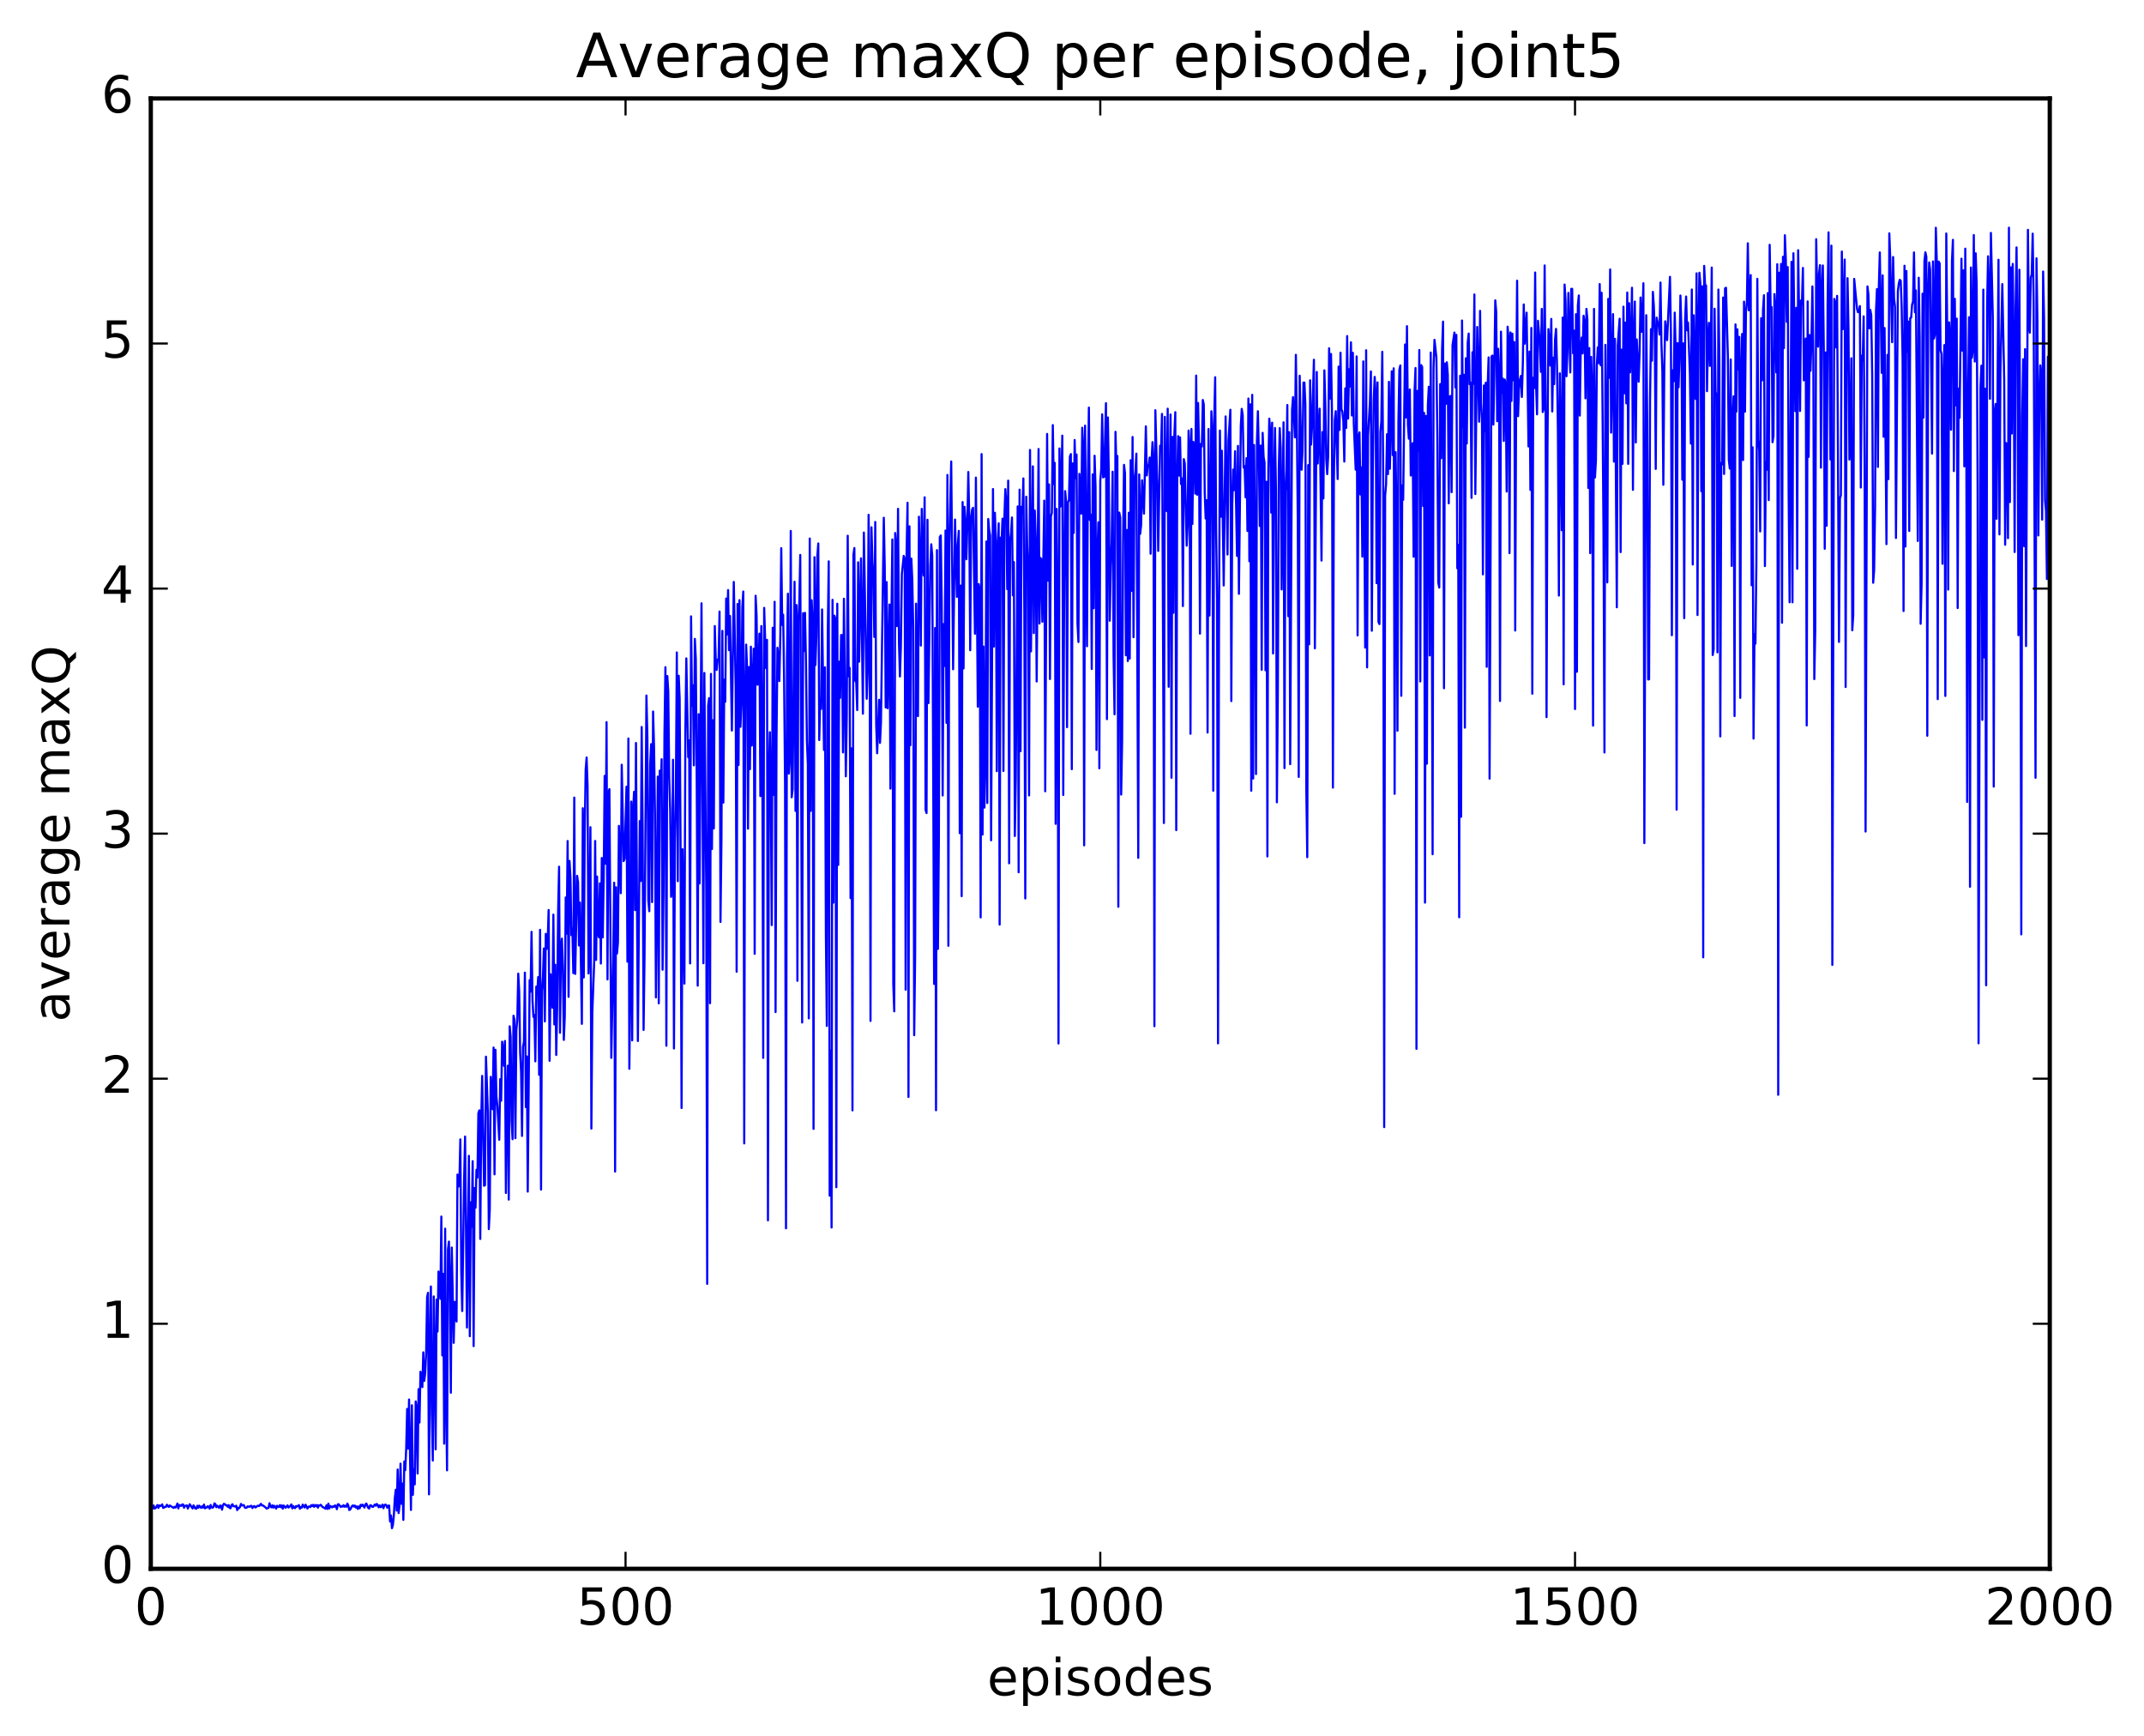 <?xml version="1.0" encoding="utf-8" standalone="no"?>
<!DOCTYPE svg PUBLIC "-//W3C//DTD SVG 1.1//EN"
  "http://www.w3.org/Graphics/SVG/1.1/DTD/svg11.dtd">
<!-- Created with matplotlib (http://matplotlib.org/) -->
<svg height="408pt" version="1.1" viewBox="0 0 504 408" width="504pt" xmlns="http://www.w3.org/2000/svg" xmlns:xlink="http://www.w3.org/1999/xlink">
 <defs>
  <style type="text/css">
*{stroke-linecap:butt;stroke-linejoin:round;stroke-miterlimit:100000;}
  </style>
 </defs>
 <g id="figure_1">
  <g id="patch_1">
   <path d="M 0 408.169 
L 504.319 408.169 
L 504.319 0 
L 0 0 
z
" style="fill:#ffffff;"/>
  </g>
  <g id="axes_1">
   <g id="patch_2">
    <path d="M 35.449 368.742 
L 481.849 368.742 
L 481.849 23.142 
L 35.449 23.142 
z
" style="fill:#ffffff;"/>
   </g>
   <g id="line2d_1">
    <path clip-path="url(#p8a58f89f4e)" d="M 35.672 354.601 
L 35.895 354.533 
L 36.118 353.855 
L 36.342 354.599 
L 36.565 354.473 
L 37.011 353.747 
L 37.234 354.429 
L 37.458 353.823 
L 37.681 353.987 
L 37.904 353.912 
L 38.127 353.59 
L 38.35 354.423 
L 38.574 354.353 
L 38.797 354.141 
L 39.02 354.178 
L 39.243 353.683 
L 39.69 354.202 
L 39.913 353.858 
L 40.806 354.42 
L 41.029 354.17 
L 41.252 354.341 
L 41.475 353.999 
L 41.698 353.394 
L 41.922 354.549 
L 42.145 353.73 
L 42.591 353.965 
L 42.814 353.637 
L 43.038 353.6 
L 43.261 354.376 
L 43.484 353.946 
L 43.93 353.846 
L 44.154 354.576 
L 44.6 353.561 
L 45.27 354.553 
L 45.493 353.826 
L 45.939 354.587 
L 46.162 354.602 
L 46.386 353.923 
L 46.609 354.4 
L 46.832 353.896 
L 47.278 354.425 
L 47.502 354.061 
L 47.725 354.344 
L 47.948 353.631 
L 48.171 354.523 
L 48.394 354.305 
L 48.618 354.349 
L 48.841 354.019 
L 49.064 354.167 
L 49.287 354.607 
L 49.51 353.738 
L 49.734 354.283 
L 49.957 354.39 
L 50.18 354.21 
L 50.403 353.362 
L 50.626 353.527 
L 50.85 354.257 
L 51.073 353.914 
L 51.519 354.42 
L 51.742 353.859 
L 51.966 353.938 
L 52.189 354.844 
L 52.412 353.799 
L 52.635 353.46 
L 52.858 353.561 
L 53.082 353.82 
L 53.305 353.795 
L 53.528 354.152 
L 53.751 353.759 
L 53.974 354.428 
L 54.198 354.5 
L 54.421 353.769 
L 54.644 353.566 
L 54.867 354.013 
L 55.314 354.106 
L 55.537 353.908 
L 55.76 354.94 
L 55.983 354.395 
L 56.206 354.506 
L 56.43 354.17 
L 56.653 353.494 
L 56.876 353.849 
L 57.322 353.768 
L 57.546 354.323 
L 57.769 354.435 
L 57.992 354.356 
L 58.215 354.063 
L 58.662 354.18 
L 58.885 353.972 
L 59.108 353.937 
L 59.331 354.458 
L 59.554 354.112 
L 59.778 353.99 
L 60.001 354.309 
L 60.224 354.24 
L 60.447 353.974 
L 60.67 353.909 
L 60.894 354.004 
L 61.34 353.473 
L 61.563 353.853 
L 61.786 353.825 
L 62.456 354.337 
L 62.679 354.591 
L 63.126 354.402 
L 63.349 353.332 
L 63.572 354.073 
L 63.795 354.292 
L 64.018 353.81 
L 64.242 354.368 
L 64.465 353.924 
L 64.688 354.132 
L 64.911 354.588 
L 65.134 353.911 
L 65.358 354.195 
L 65.581 354.178 
L 65.804 353.77 
L 66.027 354.264 
L 66.25 353.836 
L 66.474 354.6 
L 66.697 353.867 
L 67.143 354.393 
L 67.59 353.828 
L 67.813 354.336 
L 68.259 353.96 
L 68.482 353.604 
L 68.706 354.537 
L 68.929 353.976 
L 69.152 354.401 
L 69.375 354.474 
L 69.598 353.985 
L 69.822 354.126 
L 70.268 353.769 
L 70.491 354.623 
L 70.714 354.254 
L 70.938 354.363 
L 71.161 353.66 
L 71.607 354.331 
L 71.83 353.676 
L 72.277 354.579 
L 72.5 354.14 
L 72.723 354.087 
L 72.946 354.224 
L 73.17 353.775 
L 73.393 354.006 
L 73.616 353.714 
L 73.839 354.175 
L 74.062 353.752 
L 74.286 354.012 
L 74.509 353.744 
L 74.732 354.361 
L 74.955 353.822 
L 75.178 353.864 
L 75.402 353.692 
L 75.848 354.25 
L 76.071 354.31 
L 76.518 354.618 
L 76.741 353.818 
L 76.964 354.666 
L 77.187 353.423 
L 77.41 354.559 
L 77.634 353.979 
L 78.08 354.295 
L 78.303 354.033 
L 78.526 354.197 
L 78.75 353.834 
L 78.973 354 
L 79.196 354.724 
L 79.419 353.576 
L 79.642 353.584 
L 80.089 354.198 
L 80.312 353.998 
L 80.535 354.128 
L 80.758 353.783 
L 80.982 354.154 
L 81.205 353.938 
L 81.428 354.149 
L 81.651 353.416 
L 81.874 353.828 
L 82.098 354.913 
L 82.321 354.816 
L 82.767 353.967 
L 82.99 353.833 
L 83.214 354.127 
L 83.437 353.882 
L 83.66 354.344 
L 83.883 354.069 
L 84.106 354.664 
L 84.33 354.097 
L 84.553 354.521 
L 84.776 353.698 
L 84.999 353.986 
L 85.222 353.656 
L 85.669 354.342 
L 85.892 353.633 
L 86.115 353.391 
L 86.562 354.41 
L 86.785 354.57 
L 87.008 353.813 
L 87.231 353.811 
L 87.454 354.14 
L 87.678 354.197 
L 88.124 353.627 
L 88.347 353.914 
L 88.57 353.497 
L 88.794 353.775 
L 89.017 354.281 
L 89.24 353.822 
L 89.463 354.247 
L 89.686 354.133 
L 89.91 353.65 
L 90.133 354.497 
L 90.356 353.834 
L 90.579 353.635 
L 90.802 353.776 
L 91.026 354.377 
L 91.249 353.925 
L 91.472 353.859 
L 91.695 357.614 
L 91.918 356.214 
L 92.142 359.197 
L 92.365 358.4 
L 92.588 356.129 
L 92.811 352.145 
L 93.034 350.153 
L 93.258 355.065 
L 93.481 345.404 
L 93.704 355.638 
L 93.927 353.857 
L 94.15 344.029 
L 94.374 353.44 
L 94.597 348.707 
L 94.82 357.237 
L 95.043 343.503 
L 95.266 345.554 
L 95.49 340.393 
L 95.713 331.163 
L 95.936 340.491 
L 96.159 328.944 
L 96.606 354.91 
L 96.829 330.302 
L 97.052 351.359 
L 97.275 345.321 
L 97.498 348.885 
L 97.722 329.399 
L 97.945 330.926 
L 98.168 346.343 
L 98.391 326.515 
L 98.614 334.356 
L 98.838 322.43 
L 99.284 326.031 
L 99.507 317.858 
L 99.73 324.578 
L 99.954 322.736 
L 100.177 317.968 
L 100.4 304.895 
L 100.623 303.858 
L 100.846 351.238 
L 101.07 317.475 
L 101.293 302.378 
L 101.516 332.083 
L 101.739 343.294 
L 101.962 304.717 
L 102.186 319.095 
L 102.409 340.658 
L 102.632 305.474 
L 102.855 312.976 
L 103.078 298.869 
L 103.525 305.281 
L 103.748 285.948 
L 103.971 318.589 
L 104.194 299.424 
L 104.418 339.326 
L 104.641 288.793 
L 104.864 327.364 
L 105.087 345.597 
L 105.31 293.645 
L 105.534 291.832 
L 105.757 302.129 
L 105.98 327.353 
L 106.203 293.225 
L 106.65 315.627 
L 106.873 305.997 
L 107.096 309.926 
L 107.319 310.614 
L 107.542 276.075 
L 107.766 278.915 
L 107.989 277.906 
L 108.212 267.805 
L 108.435 298.761 
L 108.658 308.153 
L 109.105 277.13 
L 109.328 267.14 
L 109.774 312.025 
L 110.221 271.681 
L 110.444 314.069 
L 110.667 282.595 
L 110.89 288.332 
L 111.114 272.928 
L 111.337 316.396 
L 111.56 279.244 
L 111.783 283.862 
L 112.006 274.943 
L 112.23 276.77 
L 112.453 261.679 
L 112.676 260.975 
L 112.899 291.21 
L 113.122 263.623 
L 113.346 252.888 
L 113.792 278.712 
L 114.015 278.557 
L 114.238 248.37 
L 114.685 261.601 
L 114.908 288.898 
L 115.131 284.357 
L 115.354 253.116 
L 115.801 260.717 
L 116.024 246.225 
L 116.247 276.022 
L 116.47 246.751 
L 116.694 257.764 
L 116.917 259.886 
L 117.363 267.89 
L 117.586 253.649 
L 117.81 258.733 
L 118.033 244.85 
L 118.256 246.414 
L 118.479 250.526 
L 118.702 244.676 
L 118.926 280.401 
L 119.149 257.762 
L 119.372 250.49 
L 119.595 281.958 
L 119.818 241.229 
L 120.042 243.73 
L 120.265 263.483 
L 120.488 267.761 
L 120.711 238.734 
L 120.934 239.617 
L 121.158 267.526 
L 121.381 242.13 
L 121.604 239.605 
L 121.827 228.842 
L 122.05 233.029 
L 122.274 247.445 
L 122.497 252.067 
L 122.72 266.997 
L 122.943 246.06 
L 123.166 244.867 
L 123.39 228.61 
L 123.613 260.222 
L 123.836 248.309 
L 124.059 280.078 
L 124.506 230.383 
L 124.729 233.073 
L 124.952 219.027 
L 125.175 235.123 
L 125.398 239.021 
L 125.622 238.537 
L 125.845 249.46 
L 126.068 231.886 
L 126.291 233.438 
L 126.514 229.655 
L 126.738 252.633 
L 126.961 218.545 
L 127.184 279.609 
L 127.407 232.95 
L 127.63 229.68 
L 127.854 222.918 
L 128.077 240.083 
L 128.3 219.5 
L 128.523 223.049 
L 128.746 221.251 
L 128.97 213.892 
L 129.193 249.335 
L 129.416 228.988 
L 129.639 231.525 
L 129.862 236.863 
L 130.086 214.975 
L 130.309 240.786 
L 130.532 226.747 
L 130.755 247.961 
L 130.978 237.025 
L 131.202 214.174 
L 131.425 203.716 
L 131.648 242.752 
L 131.871 222.928 
L 132.094 220.623 
L 132.318 228.046 
L 132.541 244.423 
L 132.764 238.923 
L 132.987 210.945 
L 133.21 219.456 
L 133.434 197.674 
L 133.657 234.302 
L 133.88 202.355 
L 134.103 206.331 
L 134.326 219.802 
L 134.55 218.226 
L 134.773 228.721 
L 134.996 187.467 
L 135.219 228.912 
L 135.666 205.862 
L 135.889 207.384 
L 136.112 222.233 
L 136.335 212.147 
L 136.782 240.657 
L 137.005 189.971 
L 137.228 229.746 
L 137.451 195.948 
L 137.674 180.913 
L 137.898 178.038 
L 138.121 184.668 
L 138.344 228.803 
L 138.567 221.287 
L 138.79 194.438 
L 139.014 265.277 
L 139.237 238.041 
L 139.683 225.938 
L 139.906 197.658 
L 140.13 225.624 
L 140.353 206.023 
L 140.576 219.535 
L 140.799 220.323 
L 141.022 207.626 
L 141.246 226.469 
L 141.469 201.668 
L 141.692 220.311 
L 141.915 206.178 
L 142.138 182.376 
L 142.362 203.009 
L 142.585 169.727 
L 142.808 230.208 
L 143.031 186.368 
L 143.254 185.486 
L 143.701 248.651 
L 144.147 225.765 
L 144.37 207.483 
L 144.594 275.375 
L 144.817 208.549 
L 145.04 224.118 
L 145.263 221.521 
L 145.486 194.115 
L 145.933 209.945 
L 146.156 179.755 
L 146.602 202.403 
L 146.826 201.84 
L 147.272 184.912 
L 147.495 226.035 
L 147.718 173.588 
L 147.942 251.207 
L 148.165 229.688 
L 148.388 188.417 
L 148.611 244.533 
L 148.834 190.344 
L 149.058 186.09 
L 149.281 213.927 
L 149.504 174.638 
L 149.95 244.688 
L 150.397 192.983 
L 150.62 207.082 
L 150.843 170.879 
L 151.066 194.748 
L 151.29 242.076 
L 151.513 224.602 
L 151.959 163.484 
L 152.182 173.231 
L 152.406 211.681 
L 152.629 214.18 
L 152.852 179.489 
L 153.075 174.899 
L 153.298 212.031 
L 153.522 167.237 
L 153.745 175.49 
L 153.968 191.157 
L 154.191 234.441 
L 154.638 182.528 
L 154.861 235.829 
L 155.084 181.136 
L 155.307 185.912 
L 155.53 178.459 
L 155.754 227.93 
L 155.977 209.638 
L 156.2 172.492 
L 156.423 156.821 
L 156.646 245.791 
L 156.87 158.893 
L 157.093 162.596 
L 157.316 182.799 
L 157.539 190.392 
L 157.762 210.797 
L 157.986 207.678 
L 158.209 178.578 
L 158.432 246.441 
L 158.655 198.11 
L 158.878 186.52 
L 159.102 153.353 
L 159.325 207.117 
L 159.548 158.829 
L 159.771 164.221 
L 159.994 201.151 
L 160.218 260.435 
L 160.441 199.613 
L 160.887 231.187 
L 161.11 172.233 
L 161.334 154.744 
L 161.78 177.964 
L 162.003 174.016 
L 162.226 226.449 
L 162.45 144.872 
L 162.673 165.926 
L 162.896 161.072 
L 163.119 179.889 
L 163.342 150.174 
L 163.566 154.869 
L 163.789 184.231 
L 164.012 231.671 
L 164.235 167.863 
L 164.458 207.649 
L 164.905 141.806 
L 165.351 226.41 
L 165.574 158.178 
L 166.021 209.051 
L 166.244 301.765 
L 166.467 165.87 
L 166.69 164.086 
L 166.914 235.8 
L 167.137 158.396 
L 167.36 199.567 
L 167.583 169.286 
L 167.806 194.732 
L 168.03 147.148 
L 168.253 155.014 
L 168.476 157.464 
L 168.699 155.085 
L 168.922 154.731 
L 169.146 143.739 
L 169.369 216.699 
L 169.592 197.641 
L 169.815 148.279 
L 170.038 188.641 
L 170.262 159.732 
L 170.485 164.945 
L 170.708 140.68 
L 170.931 149.111 
L 171.154 138.689 
L 171.378 152.818 
L 171.601 144.772 
L 172.047 171.709 
L 172.494 136.783 
L 172.94 161.286 
L 173.163 228.402 
L 173.386 141.958 
L 173.61 179.811 
L 173.833 141.061 
L 174.056 170.834 
L 174.279 165.359 
L 174.502 142.779 
L 174.726 139.034 
L 174.949 268.75 
L 175.172 163.895 
L 175.395 151.503 
L 175.618 156.815 
L 175.842 194.782 
L 176.065 156.784 
L 176.288 180.801 
L 176.511 151.998 
L 176.734 175.238 
L 176.958 159.259 
L 177.181 152.47 
L 177.404 224.197 
L 177.627 140.032 
L 177.85 144.714 
L 178.074 160.949 
L 178.297 159.207 
L 178.52 148.941 
L 178.743 187.117 
L 178.966 147.157 
L 179.19 172.146 
L 179.413 248.649 
L 179.636 142.874 
L 180.082 157.046 
L 180.306 150.401 
L 180.529 286.839 
L 180.752 181.585 
L 180.975 172.096 
L 181.198 186.998 
L 181.422 217.436 
L 181.645 147.554 
L 181.868 186.824 
L 182.091 141.446 
L 182.314 237.884 
L 182.538 173.692 
L 182.761 152.254 
L 182.984 154.582 
L 183.207 160.082 
L 183.43 149.553 
L 183.654 128.847 
L 183.877 146.878 
L 184.1 144.478 
L 184.323 159.613 
L 184.546 184.159 
L 184.77 288.706 
L 184.993 154.561 
L 185.216 139.545 
L 185.439 181.837 
L 185.662 177.779 
L 185.886 124.794 
L 186.109 187.399 
L 186.332 185.504 
L 186.778 136.74 
L 187.002 190.591 
L 187.225 142.215 
L 187.448 230.53 
L 187.671 145.82 
L 187.894 141.78 
L 188.118 130.432 
L 188.564 240.336 
L 188.787 144.127 
L 189.01 153.039 
L 189.234 144.044 
L 189.457 155.286 
L 189.68 174.08 
L 189.903 179.602 
L 190.126 239.367 
L 190.35 126.575 
L 190.573 190.586 
L 190.796 141.081 
L 191.019 145.829 
L 191.242 265.343 
L 191.466 130.968 
L 191.689 156.334 
L 191.912 149.549 
L 192.135 130.763 
L 192.358 127.731 
L 192.582 173.947 
L 192.805 164.313 
L 193.028 166.619 
L 193.251 143.246 
L 193.698 176.271 
L 193.921 156.853 
L 194.144 219.517 
L 194.367 241.145 
L 194.59 148.821 
L 194.814 131.941 
L 195.037 281.043 
L 195.26 246.936 
L 195.483 288.523 
L 195.706 140.989 
L 195.93 212.154 
L 196.153 144.705 
L 196.376 145.454 
L 196.599 279.05 
L 196.822 141.901 
L 197.046 203.3 
L 197.269 155.52 
L 197.492 164.031 
L 197.715 149.271 
L 197.938 149.266 
L 198.162 176.843 
L 198.385 140.732 
L 198.831 182.466 
L 199.054 168.021 
L 199.278 125.922 
L 199.501 158.952 
L 199.724 156.978 
L 199.947 211.103 
L 200.17 175.902 
L 200.394 260.991 
L 200.617 130.445 
L 200.84 128.81 
L 201.063 159.941 
L 201.286 160.463 
L 201.51 166.901 
L 201.733 132.163 
L 201.956 155.526 
L 202.402 131.238 
L 202.849 167.75 
L 203.072 125.171 
L 203.742 164.246 
L 203.965 157.646 
L 204.188 121.009 
L 204.411 137.702 
L 204.634 239.955 
L 204.858 123.935 
L 205.081 131.927 
L 205.304 135.521 
L 205.527 149.714 
L 205.75 122.685 
L 205.974 170.293 
L 206.197 177.047 
L 206.643 164.489 
L 206.866 174.608 
L 207.09 169.845 
L 207.759 121.696 
L 207.982 133.316 
L 208.206 166.282 
L 208.429 136.813 
L 208.652 166.462 
L 209.098 142.085 
L 209.322 185.356 
L 209.545 145.707 
L 209.768 126.801 
L 209.991 231.24 
L 210.214 237.705 
L 210.438 125.284 
L 210.661 128.378 
L 210.884 147.168 
L 211.107 119.587 
L 211.33 151.246 
L 211.554 159.009 
L 211.777 151.929 
L 212 134.99 
L 212.446 130.653 
L 212.67 131.335 
L 212.893 232.617 
L 213.116 129.844 
L 213.339 118.17 
L 213.562 257.844 
L 213.786 123.708 
L 214.009 175.161 
L 214.232 131.294 
L 214.455 136.252 
L 214.678 147.634 
L 214.902 243.324 
L 215.125 224.551 
L 215.348 141.88 
L 215.571 166.271 
L 215.794 168.325 
L 216.018 121.45 
L 216.241 131.405 
L 216.464 151.737 
L 216.687 119.618 
L 216.91 131.466 
L 217.134 135.274 
L 217.357 116.892 
L 217.58 190.317 
L 217.803 191.106 
L 218.026 122.17 
L 218.25 165.263 
L 218.696 132.927 
L 218.919 127.932 
L 219.142 130.603 
L 219.589 231.267 
L 219.812 147.618 
L 220.035 260.962 
L 220.258 129.305 
L 220.482 223.043 
L 220.705 197.281 
L 220.928 126.254 
L 221.151 125.849 
L 221.374 141.478 
L 221.598 186.974 
L 221.821 146.684 
L 222.044 156.535 
L 222.267 124.704 
L 222.49 169.899 
L 222.714 111.639 
L 222.937 222.302 
L 223.16 127.888 
L 223.606 108.473 
L 224.053 157.311 
L 224.499 122.12 
L 224.946 140.293 
L 225.169 127.999 
L 225.392 124.783 
L 225.615 195.839 
L 225.838 137.642 
L 226.062 210.641 
L 226.285 118.013 
L 226.508 157.115 
L 226.731 119.137 
L 226.954 122.44 
L 227.178 131.456 
L 227.401 123.306 
L 227.624 110.943 
L 227.847 121.948 
L 228.07 152.832 
L 228.294 121.709 
L 228.517 119.788 
L 228.74 119.352 
L 229.186 148.957 
L 229.41 112.261 
L 229.856 166.107 
L 230.079 137.285 
L 230.302 138.782 
L 230.526 215.631 
L 230.749 106.731 
L 230.972 196.16 
L 231.195 151.974 
L 231.418 189.819 
L 231.642 178.749 
L 231.865 127.271 
L 232.088 188.742 
L 232.311 121.975 
L 232.534 124.597 
L 232.758 125.882 
L 232.981 197.51 
L 233.427 114.944 
L 233.65 151.967 
L 233.874 120.528 
L 234.097 127.042 
L 234.32 181.263 
L 234.543 129.097 
L 234.766 123.004 
L 234.99 217.323 
L 235.213 126.363 
L 235.436 127.777 
L 235.659 121.921 
L 235.882 181.222 
L 236.106 121.668 
L 236.329 114.961 
L 236.552 118.063 
L 236.775 138.473 
L 236.998 112.971 
L 237.222 202.913 
L 237.445 127.048 
L 237.668 125.323 
L 237.891 121.636 
L 238.114 139.933 
L 238.338 132.114 
L 238.561 196.495 
L 238.784 182.961 
L 239.23 119.031 
L 239.454 205.026 
L 239.677 115.089 
L 239.9 176.561 
L 240.123 119.109 
L 240.346 120.688 
L 240.57 112.448 
L 240.793 144.097 
L 241.016 211.172 
L 241.239 116.746 
L 241.462 128.178 
L 241.686 133.827 
L 241.909 186.96 
L 242.132 105.758 
L 242.355 153.108 
L 242.802 109.606 
L 243.025 148.811 
L 243.248 119.99 
L 243.471 126.565 
L 243.694 160.173 
L 244.141 105.537 
L 244.364 146.556 
L 244.587 131.143 
L 244.81 131.457 
L 245.034 146.139 
L 245.48 117.666 
L 245.703 185.983 
L 246.15 101.989 
L 246.373 136.493 
L 246.596 113.86 
L 246.819 159.605 
L 247.042 121.358 
L 247.266 120.546 
L 247.489 99.916 
L 247.712 113.784 
L 247.935 108.793 
L 248.158 193.633 
L 248.382 119.615 
L 248.605 142.336 
L 248.828 245.267 
L 249.051 105.417 
L 249.274 119.063 
L 249.498 113.416 
L 249.721 102.393 
L 249.944 186.858 
L 250.167 136.805 
L 250.39 115.435 
L 250.614 117.848 
L 250.837 170.926 
L 251.06 118.076 
L 251.283 117.623 
L 251.506 107.3 
L 251.73 106.723 
L 251.953 180.788 
L 252.176 108.926 
L 252.399 125.273 
L 252.622 103.419 
L 252.846 112.411 
L 253.069 106.832 
L 253.292 146.511 
L 253.515 150.906 
L 253.738 111.374 
L 254.185 120.733 
L 254.408 100.546 
L 254.631 104.865 
L 254.854 198.691 
L 255.078 100.046 
L 255.524 151.899 
L 255.747 111.529 
L 255.97 95.796 
L 256.194 122.223 
L 256.417 120.972 
L 256.64 157.242 
L 256.863 111.486 
L 257.086 142.961 
L 257.31 107.118 
L 257.533 114.413 
L 257.756 176.27 
L 257.979 129.751 
L 258.202 122.755 
L 258.426 180.583 
L 258.649 113.052 
L 258.872 110.232 
L 259.095 97.385 
L 259.318 112.201 
L 259.542 112.081 
L 259.988 94.761 
L 260.211 169.034 
L 260.434 98.125 
L 260.658 112.218 
L 260.881 145.895 
L 261.104 132.925 
L 261.327 127.498 
L 261.55 110.878 
L 261.774 154.033 
L 261.997 167.894 
L 262.22 101.5 
L 262.443 110.001 
L 262.666 107.17 
L 262.89 213.133 
L 263.113 120.483 
L 263.336 121.633 
L 263.559 186.756 
L 263.782 174.15 
L 264.006 127.234 
L 264.229 109.266 
L 264.452 111.174 
L 264.675 154.02 
L 264.898 124.573 
L 265.122 155.38 
L 265.345 120.522 
L 265.568 154.8 
L 265.791 108.172 
L 266.014 138.886 
L 266.238 102.708 
L 266.461 149.781 
L 266.684 112.818 
L 266.907 110.85 
L 267.13 106.624 
L 267.577 201.636 
L 267.8 111.504 
L 268.023 125.477 
L 268.246 123.459 
L 268.47 112.882 
L 268.916 120.73 
L 269.362 100.215 
L 269.586 111.746 
L 269.809 109.385 
L 270.032 109.605 
L 270.255 107.54 
L 270.478 130.152 
L 270.702 108.207 
L 270.925 103.927 
L 271.148 108.058 
L 271.371 241.204 
L 271.594 96.415 
L 272.041 113.666 
L 272.264 129.491 
L 272.71 104.765 
L 272.934 105.544 
L 273.157 97.292 
L 273.603 193.451 
L 273.826 97.986 
L 274.05 115.836 
L 274.273 120.134 
L 274.496 96.06 
L 274.719 161.423 
L 274.942 115.648 
L 275.166 97.424 
L 275.389 182.803 
L 275.612 102.704 
L 275.835 144.035 
L 276.058 102.308 
L 276.282 96.875 
L 276.505 195.122 
L 276.728 113.402 
L 276.951 102.513 
L 277.174 111.779 
L 277.398 102.786 
L 277.621 113.77 
L 277.844 112.431 
L 278.067 142.452 
L 278.29 107.913 
L 278.514 108.974 
L 278.96 128.257 
L 279.183 123.581 
L 279.406 101.201 
L 279.63 104.704 
L 279.853 172.471 
L 280.076 100.819 
L 280.299 123.159 
L 280.522 103.854 
L 280.746 105.68 
L 280.969 116.029 
L 281.192 88.281 
L 281.415 116.29 
L 281.638 94.717 
L 281.862 105.173 
L 282.085 148.926 
L 282.308 104.336 
L 282.531 104.953 
L 282.754 94.012 
L 282.978 95.047 
L 283.201 115.867 
L 283.424 121.868 
L 283.647 117.571 
L 283.87 172.187 
L 284.094 100.839 
L 284.317 144.674 
L 284.763 96.664 
L 284.986 101.405 
L 285.21 185.855 
L 285.433 98.663 
L 285.656 88.668 
L 285.879 124.798 
L 286.102 140.972 
L 286.326 245.239 
L 286.549 149.182 
L 286.772 101.199 
L 286.995 121.457 
L 287.218 105.932 
L 287.665 137.611 
L 288.111 97.88 
L 288.558 130.333 
L 288.781 103.605 
L 289.227 96.312 
L 289.45 164.787 
L 289.674 118.417 
L 289.897 110.368 
L 290.12 115.214 
L 290.343 106.053 
L 290.79 130.679 
L 291.013 104.808 
L 291.236 139.58 
L 291.682 100.119 
L 291.906 96.102 
L 292.129 97.569 
L 292.352 109.909 
L 292.575 109.54 
L 292.798 116.899 
L 293.022 107.682 
L 293.245 124.792 
L 293.468 93.672 
L 293.691 131.914 
L 293.914 95.034 
L 294.138 185.853 
L 294.361 92.804 
L 294.584 182.988 
L 294.807 104.585 
L 295.03 128.365 
L 295.254 181.939 
L 295.477 103.645 
L 295.7 96.657 
L 295.923 106.583 
L 296.146 123.633 
L 296.37 104.73 
L 296.593 157.427 
L 296.816 101.738 
L 297.039 107.37 
L 297.262 108.742 
L 297.486 157.549 
L 297.709 113.24 
L 297.932 201.298 
L 298.155 110.044 
L 298.378 98.406 
L 298.602 101.64 
L 298.825 120.481 
L 299.048 99.35 
L 299.271 153.601 
L 299.494 112.969 
L 299.718 100.595 
L 299.941 115.082 
L 300.164 188.578 
L 300.387 162.736 
L 300.61 110.279 
L 300.834 100.612 
L 301.057 105.355 
L 301.28 138.551 
L 301.726 99.263 
L 301.95 180.543 
L 302.173 115.566 
L 302.396 110.426 
L 302.619 95.197 
L 302.842 144.831 
L 303.066 101.58 
L 303.289 179.609 
L 303.735 96.256 
L 303.958 93.344 
L 304.405 102.8 
L 304.628 83.399 
L 304.851 98.574 
L 305.074 121.938 
L 305.298 182.61 
L 305.521 88.306 
L 305.967 110.405 
L 306.19 106.132 
L 306.414 89.922 
L 306.637 89.922 
L 306.86 95.098 
L 307.083 185.719 
L 307.306 201.479 
L 307.53 109.312 
L 307.753 151.438 
L 307.976 89.388 
L 308.199 104.505 
L 308.422 100.464 
L 308.869 84.552 
L 309.092 152.384 
L 309.538 87.428 
L 309.762 108.944 
L 310.208 96.061 
L 310.654 131.763 
L 310.878 101.568 
L 311.101 117.161 
L 311.324 87.042 
L 311.547 94.579 
L 311.77 107.916 
L 311.994 111.434 
L 312.217 107.234 
L 312.44 81.853 
L 312.663 93.687 
L 312.886 83.2 
L 313.11 96.481 
L 313.333 185.127 
L 313.556 113.308 
L 313.779 98.742 
L 314.002 96.649 
L 314.449 112.598 
L 314.672 86.176 
L 314.895 101.058 
L 315.118 82.902 
L 315.342 96.208 
L 315.565 96.76 
L 315.788 98.974 
L 316.011 108.489 
L 316.234 91.285 
L 316.458 100.583 
L 316.681 78.992 
L 316.904 98.395 
L 317.127 86.788 
L 317.35 90.854 
L 317.574 80.456 
L 317.797 97.659 
L 318.02 82.924 
L 318.243 99.52 
L 318.69 110.385 
L 318.913 83.774 
L 319.136 149.349 
L 319.359 102.763 
L 319.582 101.623 
L 319.806 116.237 
L 320.029 109.855 
L 320.252 130.838 
L 320.475 84.947 
L 320.922 152.213 
L 321.145 82.323 
L 321.368 156.867 
L 321.591 102.405 
L 322.038 94.572 
L 322.261 87.3 
L 322.484 148.251 
L 322.707 111.159 
L 322.93 93.905 
L 323.154 88.587 
L 323.377 92.747 
L 323.6 137.076 
L 323.823 89.884 
L 324.046 146.18 
L 324.27 146.687 
L 324.493 101.546 
L 324.716 99.055 
L 324.939 82.684 
L 325.162 112.914 
L 325.386 264.924 
L 325.609 116.54 
L 325.832 113.846 
L 326.055 102.063 
L 326.278 111.437 
L 326.502 89.744 
L 326.725 110.184 
L 327.171 87.272 
L 327.394 106.977 
L 327.618 86.569 
L 327.841 186.584 
L 328.064 106.278 
L 328.287 120.84 
L 328.51 171.754 
L 328.734 99.139 
L 328.957 86.911 
L 329.18 85.892 
L 329.403 163.546 
L 329.626 114.085 
L 329.85 117.468 
L 330.296 80.967 
L 330.519 98.113 
L 330.742 76.664 
L 330.966 99.833 
L 331.189 103.116 
L 331.412 91.546 
L 331.635 111.765 
L 331.858 110.062 
L 332.082 104.169 
L 332.305 130.857 
L 332.528 91.954 
L 332.751 86.497 
L 332.974 246.533 
L 333.198 91.881 
L 333.421 105.918 
L 333.644 82.268 
L 333.867 160.177 
L 334.09 85.823 
L 334.314 86.256 
L 334.537 118.928 
L 334.76 97.037 
L 334.983 212.159 
L 335.206 97.757 
L 335.43 179.501 
L 335.653 95.344 
L 335.876 90.911 
L 336.099 154.058 
L 336.322 82.876 
L 336.546 127.578 
L 336.769 200.783 
L 336.992 86.43 
L 337.215 79.872 
L 337.662 84.074 
L 337.885 103.09 
L 338.108 136.932 
L 338.331 138.11 
L 338.554 90.275 
L 338.778 107.697 
L 339.001 81.962 
L 339.224 75.591 
L 339.447 161.77 
L 339.67 85.433 
L 339.894 94.94 
L 340.117 85.151 
L 340.34 88.114 
L 340.563 118.306 
L 340.786 93.179 
L 341.01 93.069 
L 341.233 115.684 
L 341.456 81.117 
L 341.902 78.165 
L 342.126 91.084 
L 342.349 78.707 
L 342.572 133.57 
L 342.795 128.077 
L 343.018 215.601 
L 343.242 88.321 
L 343.465 191.994 
L 343.688 75.336 
L 343.911 100.384 
L 344.134 88.082 
L 344.358 171.031 
L 344.581 84.207 
L 344.804 104.234 
L 345.027 80.56 
L 345.25 78.402 
L 345.474 90.314 
L 345.697 89.93 
L 345.92 117.028 
L 346.143 82.79 
L 346.366 90.229 
L 346.59 69.219 
L 346.813 116.125 
L 347.259 76.858 
L 347.706 99.123 
L 347.929 73.065 
L 348.152 94.772 
L 348.375 98.921 
L 348.598 135 
L 348.822 90.603 
L 349.045 101.397 
L 349.268 89.962 
L 349.491 156.725 
L 349.714 90.668 
L 349.938 84.009 
L 350.161 183.012 
L 350.607 83.802 
L 350.83 83.567 
L 351.054 99.802 
L 351.277 88.125 
L 351.5 70.597 
L 351.723 73.327 
L 351.946 99.003 
L 352.17 81.972 
L 352.393 87.231 
L 352.616 164.759 
L 352.839 77.951 
L 353.062 92.362 
L 353.286 88.984 
L 353.509 103.644 
L 353.732 89.22 
L 353.955 90.625 
L 354.178 115.531 
L 354.402 76.79 
L 354.625 79.745 
L 354.848 130.01 
L 355.071 78.134 
L 355.294 94.234 
L 355.518 78.434 
L 355.741 89.367 
L 355.964 80.388 
L 356.187 148.204 
L 356.41 92.823 
L 356.634 65.976 
L 356.857 97.819 
L 357.08 91.3 
L 357.303 89.28 
L 357.526 88.353 
L 357.75 93.304 
L 357.973 85.671 
L 358.196 71.555 
L 358.419 80.781 
L 358.866 73.488 
L 359.312 104.934 
L 359.535 82.632 
L 359.758 115.153 
L 359.982 77.087 
L 360.205 163.052 
L 360.428 88.786 
L 360.651 91.212 
L 360.874 64.052 
L 361.098 90.872 
L 361.321 97.389 
L 361.544 75.388 
L 361.99 80.637 
L 362.214 87.4 
L 362.437 72.612 
L 362.66 96.855 
L 362.883 96.101 
L 363.106 62.392 
L 363.33 95.413 
L 363.553 168.555 
L 363.776 104.603 
L 363.999 77.353 
L 364.222 80.671 
L 364.446 85.927 
L 364.669 74.964 
L 364.892 96.717 
L 365.115 84.069 
L 365.338 90.295 
L 365.562 79.661 
L 365.785 77.309 
L 366.008 85.563 
L 366.231 101.607 
L 366.454 139.98 
L 366.678 87.754 
L 367.124 124.625 
L 367.347 74.641 
L 367.57 160.852 
L 367.794 66.881 
L 368.017 70.696 
L 368.24 88.429 
L 368.463 82.782 
L 368.686 68.849 
L 369.133 87.542 
L 369.356 67.907 
L 369.579 67.887 
L 369.802 83.037 
L 370.026 77.715 
L 370.249 166.66 
L 370.472 73.837 
L 370.695 157.891 
L 370.918 71.833 
L 371.142 69.44 
L 371.365 97.679 
L 371.588 82.504 
L 371.811 79.356 
L 372.034 83.064 
L 372.258 74.209 
L 372.481 75.717 
L 372.704 93.629 
L 372.927 72.603 
L 373.15 75.115 
L 373.374 114.683 
L 373.597 81.819 
L 373.82 130.016 
L 374.043 83.891 
L 374.266 91.341 
L 374.49 170.555 
L 374.713 72.608 
L 374.936 112.233 
L 375.159 108.242 
L 375.382 85.858 
L 375.606 81.651 
L 375.829 85.375 
L 376.052 66.766 
L 376.275 85.874 
L 376.498 68.81 
L 376.945 125.253 
L 377.168 176.872 
L 377.391 81.058 
L 377.614 101.778 
L 377.838 136.889 
L 378.061 70.249 
L 378.284 88.796 
L 378.507 63.336 
L 378.73 101.683 
L 379.177 73.821 
L 379.4 108.503 
L 379.623 79.642 
L 380.07 142.738 
L 380.293 81.14 
L 380.739 74.91 
L 380.962 129.768 
L 381.186 82.19 
L 381.409 109.025 
L 381.632 72.08 
L 381.855 92.441 
L 382.078 75.833 
L 382.302 94.806 
L 382.525 68.759 
L 382.748 109.032 
L 382.971 71.259 
L 383.194 87.516 
L 383.418 80.639 
L 383.641 67.633 
L 383.864 115.138 
L 384.087 79.002 
L 384.31 70.888 
L 384.534 104.002 
L 384.757 79.78 
L 385.203 89.711 
L 385.426 82.731 
L 385.65 69.93 
L 385.873 77.982 
L 386.096 75.157 
L 386.319 66.582 
L 386.542 198.169 
L 386.989 74.093 
L 387.212 98.196 
L 387.435 159.708 
L 387.658 159.663 
L 387.882 94.079 
L 388.105 77.363 
L 388.328 84.787 
L 388.551 68.602 
L 388.774 71.895 
L 388.998 78.409 
L 389.221 110.219 
L 389.444 74.655 
L 389.667 75.861 
L 389.89 76.029 
L 390.114 78.638 
L 390.337 66.417 
L 390.56 80.666 
L 390.783 87.355 
L 391.006 113.946 
L 391.23 86.65 
L 391.453 75.527 
L 391.899 79.945 
L 392.569 65.073 
L 392.792 78.588 
L 393.015 149.308 
L 393.238 87.036 
L 393.462 89.605 
L 393.685 73.483 
L 393.908 82.456 
L 394.131 190.312 
L 394.354 80.633 
L 394.578 91.03 
L 394.801 83.949 
L 395.024 69.462 
L 395.247 76.804 
L 395.47 112.751 
L 395.694 80.71 
L 395.917 145.293 
L 396.14 75.002 
L 396.363 69.697 
L 396.586 77.636 
L 396.81 75.809 
L 397.256 87.967 
L 397.479 104.264 
L 397.702 68.047 
L 397.926 132.685 
L 398.149 74.105 
L 398.372 87.439 
L 398.595 93.783 
L 398.818 64.248 
L 399.042 144.559 
L 399.265 76.424 
L 399.488 64.108 
L 399.711 66.645 
L 399.934 115.476 
L 400.158 67.296 
L 400.381 225.017 
L 400.604 62.493 
L 400.827 67.03 
L 401.05 67.083 
L 401.274 91.949 
L 401.497 79.52 
L 401.72 75.864 
L 401.943 86.01 
L 402.166 82.107 
L 402.39 62.881 
L 402.613 153.963 
L 402.836 152.584 
L 403.059 72.566 
L 403.282 92.026 
L 403.506 93.017 
L 403.729 153.331 
L 403.952 68.056 
L 404.175 84.238 
L 404.398 173.088 
L 404.622 108.818 
L 404.845 109.172 
L 405.068 69.927 
L 405.291 111.401 
L 405.514 67.782 
L 405.738 67.638 
L 406.184 84.012 
L 406.407 108.133 
L 406.63 110.14 
L 406.854 84.48 
L 407.077 133.021 
L 407.3 98.412 
L 407.523 93.152 
L 407.746 168.307 
L 407.97 76.253 
L 408.193 96.743 
L 408.416 77.395 
L 408.639 86.802 
L 408.862 79.191 
L 409.086 164.029 
L 409.309 87.143 
L 409.532 78.493 
L 409.755 108.132 
L 409.978 70.903 
L 410.202 96.766 
L 410.425 73.225 
L 410.648 70.972 
L 410.871 57.178 
L 411.094 72.931 
L 411.318 70.774 
L 411.541 64.653 
L 411.764 137.556 
L 411.987 105.139 
L 412.21 173.601 
L 412.434 149.055 
L 412.657 151.294 
L 412.88 132.345 
L 413.103 65.541 
L 413.326 103.368 
L 413.55 105.845 
L 413.773 124.909 
L 413.996 74.8 
L 414.219 89.407 
L 414.442 72.781 
L 414.666 69.389 
L 414.889 133.049 
L 415.112 108.578 
L 415.335 110.407 
L 415.558 68.887 
L 415.782 117.545 
L 416.005 57.537 
L 416.228 72.355 
L 416.451 72.15 
L 416.674 103.936 
L 416.898 102.49 
L 417.121 69.123 
L 417.344 73.295 
L 417.567 87.542 
L 417.79 62.101 
L 418.014 257.325 
L 418.237 64.091 
L 418.46 70.311 
L 418.683 62.036 
L 418.906 146.381 
L 419.13 60.35 
L 419.353 81.829 
L 419.576 55.288 
L 419.799 60.862 
L 420.022 75.646 
L 420.246 62.774 
L 420.469 116.401 
L 420.692 141.558 
L 421.138 61.548 
L 421.362 141.57 
L 421.585 59.525 
L 422.031 96.649 
L 422.254 72.347 
L 422.478 133.692 
L 422.701 58.817 
L 422.924 73.886 
L 423.147 96.591 
L 423.37 70.636 
L 423.594 71.41 
L 423.817 62.98 
L 424.04 89.399 
L 424.263 85.645 
L 424.486 79.57 
L 424.71 170.514 
L 424.933 70.839 
L 425.156 107.385 
L 425.379 78.753 
L 425.602 87.155 
L 425.826 80.13 
L 426.049 67.323 
L 426.272 83.913 
L 426.495 159.616 
L 426.718 148.155 
L 426.942 56.224 
L 427.388 81.48 
L 427.611 64.319 
L 427.834 62.32 
L 428.058 109.924 
L 428.281 67.743 
L 428.504 62.4 
L 428.727 81.877 
L 428.95 128.983 
L 429.174 82.849 
L 429.397 123.573 
L 429.62 71.65 
L 429.843 54.618 
L 430.29 108.003 
L 430.513 57.74 
L 430.736 226.796 
L 431.182 70.241 
L 431.406 71.066 
L 431.629 81.675 
L 431.852 69.54 
L 432.298 150.875 
L 432.522 117.117 
L 432.745 116.393 
L 432.968 59.133 
L 433.191 77.372 
L 433.414 73.994 
L 433.638 61.008 
L 433.861 161.479 
L 434.084 88.443 
L 434.307 65.386 
L 434.53 77.088 
L 434.754 108.028 
L 434.977 103.812 
L 435.2 84.213 
L 435.423 148.145 
L 435.646 144.605 
L 435.87 65.551 
L 436.539 72.56 
L 436.762 73.384 
L 436.986 73.284 
L 437.209 71.939 
L 437.432 114.586 
L 437.655 83.594 
L 437.878 84.741 
L 438.102 74.352 
L 438.325 109.566 
L 438.548 195.446 
L 438.994 67.32 
L 439.218 69.223 
L 439.441 77.192 
L 439.664 72.847 
L 439.887 74.134 
L 440.11 88.288 
L 440.334 136.974 
L 440.557 134.073 
L 440.78 119.216 
L 441.003 73.135 
L 441.226 67.939 
L 441.45 109.748 
L 441.673 67.115 
L 441.896 59.332 
L 442.342 87.625 
L 442.566 64.72 
L 442.789 102.658 
L 443.012 77.1 
L 443.458 127.897 
L 443.682 83.397 
L 443.905 112.623 
L 444.128 54.852 
L 444.351 60.772 
L 444.798 80.438 
L 445.021 60.409 
L 445.244 70.202 
L 445.467 72.074 
L 445.69 126.452 
L 446.137 68.505 
L 446.36 66.646 
L 446.583 65.777 
L 446.806 65.965 
L 447.03 71.974 
L 447.253 84.397 
L 447.476 143.617 
L 447.699 62.462 
L 447.922 128.454 
L 448.146 63.691 
L 448.369 82.7 
L 448.592 75.587 
L 448.815 124.797 
L 449.038 74.786 
L 449.262 74.665 
L 449.485 71.604 
L 449.708 70.854 
L 449.931 59.333 
L 450.154 73.406 
L 450.378 68.267 
L 450.824 127.152 
L 451.047 65.279 
L 451.27 79.609 
L 451.494 146.613 
L 451.717 137.07 
L 451.94 69.034 
L 452.163 98.155 
L 452.386 61.354 
L 452.61 59.308 
L 452.833 60.335 
L 453.056 172.932 
L 453.279 68.693 
L 453.502 61.693 
L 453.726 63.404 
L 454.172 106.616 
L 454.395 61.446 
L 454.618 79.587 
L 454.842 78.591 
L 455.065 53.54 
L 455.288 61.388 
L 455.511 164.333 
L 455.734 61.484 
L 455.958 61.927 
L 456.181 82.351 
L 456.404 83.208 
L 456.627 132.513 
L 456.85 89.455 
L 457.074 81.101 
L 457.297 163.578 
L 457.52 54.881 
L 457.743 77.755 
L 457.966 138.583 
L 458.19 75.773 
L 458.413 79.958 
L 458.636 101.008 
L 458.859 61.376 
L 459.082 56.375 
L 459.306 110.722 
L 459.529 70.242 
L 459.752 95.282 
L 459.975 74.892 
L 460.198 142.914 
L 460.422 91.347 
L 460.645 98.197 
L 461.091 60.809 
L 461.314 82.435 
L 461.538 63.548 
L 461.761 109.615 
L 461.984 58.447 
L 462.207 91.979 
L 462.43 188.488 
L 462.654 93.566 
L 462.877 74.556 
L 463.1 208.429 
L 463.323 62.871 
L 463.546 84.089 
L 463.77 82.219 
L 463.993 55.244 
L 464.216 84.976 
L 464.439 59.543 
L 464.662 66.882 
L 464.886 114.415 
L 465.109 245.222 
L 465.555 91.15 
L 465.778 85.945 
L 466.002 169.201 
L 466.225 68.073 
L 466.448 154.522 
L 466.671 91.365 
L 466.894 231.582 
L 467.118 71.777 
L 467.341 60.234 
L 467.564 67.91 
L 467.787 93.734 
L 468.01 54.747 
L 468.457 74.564 
L 468.68 184.891 
L 468.903 97.109 
L 469.126 94.94 
L 469.35 121.951 
L 469.796 61.056 
L 470.019 125.604 
L 470.242 87.581 
L 470.689 66.769 
L 471.135 89.256 
L 471.358 128.038 
L 471.582 104.13 
L 471.805 104.966 
L 472.028 126.488 
L 472.251 53.515 
L 472.474 118.018 
L 472.698 62.833 
L 472.921 101.89 
L 473.144 62.031 
L 473.367 81.186 
L 473.59 129.745 
L 473.814 72.456 
L 474.037 58.151 
L 474.26 80.954 
L 474.483 149.299 
L 474.706 63.401 
L 474.93 123.288 
L 475.153 219.62 
L 475.376 97.812 
L 475.599 84.43 
L 475.822 128.379 
L 476.046 82.058 
L 476.269 151.854 
L 476.715 54.018 
L 476.938 75.739 
L 477.162 78.184 
L 477.385 65.255 
L 477.608 64.521 
L 477.831 54.923 
L 478.054 70.791 
L 478.501 182.816 
L 478.724 60.715 
L 478.947 75.454 
L 479.17 125.849 
L 479.394 95.159 
L 479.617 85.873 
L 479.84 88.414 
L 480.063 122.137 
L 480.286 63.815 
L 480.51 74.695 
L 480.733 117.514 
L 480.956 120.075 
L 481.179 136.099 
L 481.402 83.844 
L 481.849 106.413 
L 481.849 106.413 
" style="fill:none;stroke:#0000ff;stroke-linecap:square;stroke-width:0.5;"/>
   </g>
   <g id="patch_3">
    <path d="M 35.449 23.142 
L 481.849 23.142 
" style="fill:none;stroke:#000000;stroke-linecap:square;stroke-linejoin:miter;"/>
   </g>
   <g id="patch_4">
    <path d="M 481.849 368.742 
L 481.849 23.142 
" style="fill:none;stroke:#000000;stroke-linecap:square;stroke-linejoin:miter;"/>
   </g>
   <g id="patch_5">
    <path d="M 35.449 368.742 
L 35.449 23.142 
" style="fill:none;stroke:#000000;stroke-linecap:square;stroke-linejoin:miter;"/>
   </g>
   <g id="patch_6">
    <path d="M 35.449 368.742 
L 481.849 368.742 
" style="fill:none;stroke:#000000;stroke-linecap:square;stroke-linejoin:miter;"/>
   </g>
   <g id="matplotlib.axis_1">
    <g id="xtick_1">
     <g id="line2d_2">
      <defs>
       <path d="M 0 0 
L 0 -4 
" id="m7f34fb02e2" style="stroke:#000000;stroke-width:0.5;"/>
      </defs>
      <g>
       <use style="stroke:#000000;stroke-width:0.5;" x="35.449" xlink:href="#m7f34fb02e2" y="368.742"/>
      </g>
     </g>
     <g id="line2d_3">
      <defs>
       <path d="M 0 0 
L 0 4 
" id="mc7db6c25d0" style="stroke:#000000;stroke-width:0.5;"/>
      </defs>
      <g>
       <use style="stroke:#000000;stroke-width:0.5;" x="35.449" xlink:href="#mc7db6c25d0" y="23.142"/>
      </g>
     </g>
     <g id="text_1">
      <!-- 0 -->
      <defs>
       <path d="M 31.781 66.406 
Q 24.172 66.406 20.328 58.906 
Q 16.5 51.422 16.5 36.375 
Q 16.5 21.391 20.328 13.891 
Q 24.172 6.391 31.781 6.391 
Q 39.453 6.391 43.281 13.891 
Q 47.125 21.391 47.125 36.375 
Q 47.125 51.422 43.281 58.906 
Q 39.453 66.406 31.781 66.406 
M 31.781 74.219 
Q 44.047 74.219 50.516 64.516 
Q 56.984 54.828 56.984 36.375 
Q 56.984 17.969 50.516 8.266 
Q 44.047 -1.422 31.781 -1.422 
Q 19.531 -1.422 13.062 8.266 
Q 6.594 17.969 6.594 36.375 
Q 6.594 54.828 13.062 64.516 
Q 19.531 74.219 31.781 74.219 
" id="BitstreamVeraSans-Roman-30"/>
      </defs>
      <g transform="translate(31.631 381.86)scale(0.12 -0.12)">
       <use xlink:href="#BitstreamVeraSans-Roman-30"/>
      </g>
     </g>
    </g>
    <g id="xtick_2">
     <g id="line2d_4">
      <g>
       <use style="stroke:#000000;stroke-width:0.5;" x="147.049" xlink:href="#m7f34fb02e2" y="368.742"/>
      </g>
     </g>
     <g id="line2d_5">
      <g>
       <use style="stroke:#000000;stroke-width:0.5;" x="147.049" xlink:href="#mc7db6c25d0" y="23.142"/>
      </g>
     </g>
     <g id="text_2">
      <!-- 500 -->
      <defs>
       <path d="M 10.797 72.906 
L 49.516 72.906 
L 49.516 64.594 
L 19.828 64.594 
L 19.828 46.734 
Q 21.969 47.469 24.109 47.828 
Q 26.266 48.188 28.422 48.188 
Q 40.625 48.188 47.75 41.5 
Q 54.891 34.812 54.891 23.391 
Q 54.891 11.625 47.562 5.094 
Q 40.234 -1.422 26.906 -1.422 
Q 22.312 -1.422 17.547 -0.641 
Q 12.797 0.141 7.719 1.703 
L 7.719 11.625 
Q 12.109 9.234 16.797 8.062 
Q 21.484 6.891 26.703 6.891 
Q 35.156 6.891 40.078 11.328 
Q 45.016 15.766 45.016 23.391 
Q 45.016 31 40.078 35.438 
Q 35.156 39.891 26.703 39.891 
Q 22.75 39.891 18.812 39.016 
Q 14.891 38.141 10.797 36.281 
z
" id="BitstreamVeraSans-Roman-35"/>
      </defs>
      <g transform="translate(135.596 381.86)scale(0.12 -0.12)">
       <use xlink:href="#BitstreamVeraSans-Roman-35"/>
       <use x="63.623" xlink:href="#BitstreamVeraSans-Roman-30"/>
       <use x="127.246" xlink:href="#BitstreamVeraSans-Roman-30"/>
      </g>
     </g>
    </g>
    <g id="xtick_3">
     <g id="line2d_6">
      <g>
       <use style="stroke:#000000;stroke-width:0.5;" x="258.649" xlink:href="#m7f34fb02e2" y="368.742"/>
      </g>
     </g>
     <g id="line2d_7">
      <g>
       <use style="stroke:#000000;stroke-width:0.5;" x="258.649" xlink:href="#mc7db6c25d0" y="23.142"/>
      </g>
     </g>
     <g id="text_3">
      <!-- 1000 -->
      <defs>
       <path d="M 12.406 8.297 
L 28.516 8.297 
L 28.516 63.922 
L 10.984 60.406 
L 10.984 69.391 
L 28.422 72.906 
L 38.281 72.906 
L 38.281 8.297 
L 54.391 8.297 
L 54.391 0 
L 12.406 0 
z
" id="BitstreamVeraSans-Roman-31"/>
      </defs>
      <g transform="translate(243.379 381.86)scale(0.12 -0.12)">
       <use xlink:href="#BitstreamVeraSans-Roman-31"/>
       <use x="63.623" xlink:href="#BitstreamVeraSans-Roman-30"/>
       <use x="127.246" xlink:href="#BitstreamVeraSans-Roman-30"/>
       <use x="190.869" xlink:href="#BitstreamVeraSans-Roman-30"/>
      </g>
     </g>
    </g>
    <g id="xtick_4">
     <g id="line2d_8">
      <g>
       <use style="stroke:#000000;stroke-width:0.5;" x="370.249" xlink:href="#m7f34fb02e2" y="368.742"/>
      </g>
     </g>
     <g id="line2d_9">
      <g>
       <use style="stroke:#000000;stroke-width:0.5;" x="370.249" xlink:href="#mc7db6c25d0" y="23.142"/>
      </g>
     </g>
     <g id="text_4">
      <!-- 1500 -->
      <g transform="translate(354.979 381.86)scale(0.12 -0.12)">
       <use xlink:href="#BitstreamVeraSans-Roman-31"/>
       <use x="63.623" xlink:href="#BitstreamVeraSans-Roman-35"/>
       <use x="127.246" xlink:href="#BitstreamVeraSans-Roman-30"/>
       <use x="190.869" xlink:href="#BitstreamVeraSans-Roman-30"/>
      </g>
     </g>
    </g>
    <g id="xtick_5">
     <g id="line2d_10">
      <g>
       <use style="stroke:#000000;stroke-width:0.5;" x="481.849" xlink:href="#m7f34fb02e2" y="368.742"/>
      </g>
     </g>
     <g id="line2d_11">
      <g>
       <use style="stroke:#000000;stroke-width:0.5;" x="481.849" xlink:href="#mc7db6c25d0" y="23.142"/>
      </g>
     </g>
     <g id="text_5">
      <!-- 2000 -->
      <defs>
       <path d="M 19.188 8.297 
L 53.609 8.297 
L 53.609 0 
L 7.328 0 
L 7.328 8.297 
Q 12.938 14.109 22.625 23.891 
Q 32.328 33.688 34.812 36.531 
Q 39.547 41.844 41.422 45.531 
Q 43.312 49.219 43.312 52.781 
Q 43.312 58.594 39.234 62.25 
Q 35.156 65.922 28.609 65.922 
Q 23.969 65.922 18.812 64.312 
Q 13.672 62.703 7.812 59.422 
L 7.812 69.391 
Q 13.766 71.781 18.938 73 
Q 24.125 74.219 28.422 74.219 
Q 39.75 74.219 46.484 68.547 
Q 53.219 62.891 53.219 53.422 
Q 53.219 48.922 51.531 44.891 
Q 49.859 40.875 45.406 35.406 
Q 44.188 33.984 37.641 27.219 
Q 31.109 20.453 19.188 8.297 
" id="BitstreamVeraSans-Roman-32"/>
      </defs>
      <g transform="translate(466.579 381.86)scale(0.12 -0.12)">
       <use xlink:href="#BitstreamVeraSans-Roman-32"/>
       <use x="63.623" xlink:href="#BitstreamVeraSans-Roman-30"/>
       <use x="127.246" xlink:href="#BitstreamVeraSans-Roman-30"/>
       <use x="190.869" xlink:href="#BitstreamVeraSans-Roman-30"/>
      </g>
     </g>
    </g>
    <g id="text_6">
     <!-- episodes -->
     <defs>
      <path d="M 18.109 8.203 
L 18.109 -20.797 
L 9.078 -20.797 
L 9.078 54.688 
L 18.109 54.688 
L 18.109 46.391 
Q 20.953 51.266 25.266 53.625 
Q 29.594 56 35.594 56 
Q 45.562 56 51.781 48.094 
Q 58.016 40.188 58.016 27.297 
Q 58.016 14.406 51.781 6.484 
Q 45.562 -1.422 35.594 -1.422 
Q 29.594 -1.422 25.266 0.953 
Q 20.953 3.328 18.109 8.203 
M 48.688 27.297 
Q 48.688 37.203 44.609 42.844 
Q 40.531 48.484 33.406 48.484 
Q 26.266 48.484 22.188 42.844 
Q 18.109 37.203 18.109 27.297 
Q 18.109 17.391 22.188 11.75 
Q 26.266 6.109 33.406 6.109 
Q 40.531 6.109 44.609 11.75 
Q 48.688 17.391 48.688 27.297 
" id="BitstreamVeraSans-Roman-70"/>
      <path d="M 44.281 53.078 
L 44.281 44.578 
Q 40.484 46.531 36.375 47.5 
Q 32.281 48.484 27.875 48.484 
Q 21.188 48.484 17.844 46.438 
Q 14.5 44.391 14.5 40.281 
Q 14.5 37.156 16.891 35.375 
Q 19.281 33.594 26.516 31.984 
L 29.594 31.297 
Q 39.156 29.25 43.188 25.516 
Q 47.219 21.781 47.219 15.094 
Q 47.219 7.469 41.188 3.016 
Q 35.156 -1.422 24.609 -1.422 
Q 20.219 -1.422 15.453 -0.562 
Q 10.688 0.297 5.422 2 
L 5.422 11.281 
Q 10.406 8.688 15.234 7.391 
Q 20.062 6.109 24.812 6.109 
Q 31.156 6.109 34.562 8.281 
Q 37.984 10.453 37.984 14.406 
Q 37.984 18.062 35.516 20.016 
Q 33.062 21.969 24.703 23.781 
L 21.578 24.516 
Q 13.234 26.266 9.516 29.906 
Q 5.812 33.547 5.812 39.891 
Q 5.812 47.609 11.281 51.797 
Q 16.75 56 26.812 56 
Q 31.781 56 36.172 55.266 
Q 40.578 54.547 44.281 53.078 
" id="BitstreamVeraSans-Roman-73"/>
      <path d="M 9.422 54.688 
L 18.406 54.688 
L 18.406 0 
L 9.422 0 
z
M 9.422 75.984 
L 18.406 75.984 
L 18.406 64.594 
L 9.422 64.594 
z
" id="BitstreamVeraSans-Roman-69"/>
      <path d="M 30.609 48.391 
Q 23.391 48.391 19.188 42.75 
Q 14.984 37.109 14.984 27.297 
Q 14.984 17.484 19.156 11.844 
Q 23.344 6.203 30.609 6.203 
Q 37.797 6.203 41.984 11.859 
Q 46.188 17.531 46.188 27.297 
Q 46.188 37.016 41.984 42.703 
Q 37.797 48.391 30.609 48.391 
M 30.609 56 
Q 42.328 56 49.016 48.375 
Q 55.719 40.766 55.719 27.297 
Q 55.719 13.875 49.016 6.219 
Q 42.328 -1.422 30.609 -1.422 
Q 18.844 -1.422 12.172 6.219 
Q 5.516 13.875 5.516 27.297 
Q 5.516 40.766 12.172 48.375 
Q 18.844 56 30.609 56 
" id="BitstreamVeraSans-Roman-6f"/>
      <path d="M 56.203 29.594 
L 56.203 25.203 
L 14.891 25.203 
Q 15.484 15.922 20.484 11.062 
Q 25.484 6.203 34.422 6.203 
Q 39.594 6.203 44.453 7.469 
Q 49.312 8.734 54.109 11.281 
L 54.109 2.781 
Q 49.266 0.734 44.188 -0.344 
Q 39.109 -1.422 33.891 -1.422 
Q 20.797 -1.422 13.156 6.188 
Q 5.516 13.812 5.516 26.812 
Q 5.516 40.234 12.766 48.109 
Q 20.016 56 32.328 56 
Q 43.359 56 49.781 48.891 
Q 56.203 41.797 56.203 29.594 
M 47.219 32.234 
Q 47.125 39.594 43.094 43.984 
Q 39.062 48.391 32.422 48.391 
Q 24.906 48.391 20.391 44.141 
Q 15.875 39.891 15.188 32.172 
z
" id="BitstreamVeraSans-Roman-65"/>
      <path d="M 45.406 46.391 
L 45.406 75.984 
L 54.391 75.984 
L 54.391 0 
L 45.406 0 
L 45.406 8.203 
Q 42.578 3.328 38.25 0.953 
Q 33.938 -1.422 27.875 -1.422 
Q 17.969 -1.422 11.734 6.484 
Q 5.516 14.406 5.516 27.297 
Q 5.516 40.188 11.734 48.094 
Q 17.969 56 27.875 56 
Q 33.938 56 38.25 53.625 
Q 42.578 51.266 45.406 46.391 
M 14.797 27.297 
Q 14.797 17.391 18.875 11.75 
Q 22.953 6.109 30.078 6.109 
Q 37.203 6.109 41.297 11.75 
Q 45.406 17.391 45.406 27.297 
Q 45.406 37.203 41.297 42.844 
Q 37.203 48.484 30.078 48.484 
Q 22.953 48.484 18.875 42.844 
Q 14.797 37.203 14.797 27.297 
" id="BitstreamVeraSans-Roman-64"/>
     </defs>
     <g transform="translate(232.058 398.474)scale(0.12 -0.12)">
      <use xlink:href="#BitstreamVeraSans-Roman-65"/>
      <use x="61.523" xlink:href="#BitstreamVeraSans-Roman-70"/>
      <use x="125.0" xlink:href="#BitstreamVeraSans-Roman-69"/>
      <use x="152.783" xlink:href="#BitstreamVeraSans-Roman-73"/>
      <use x="204.883" xlink:href="#BitstreamVeraSans-Roman-6f"/>
      <use x="266.064" xlink:href="#BitstreamVeraSans-Roman-64"/>
      <use x="329.541" xlink:href="#BitstreamVeraSans-Roman-65"/>
      <use x="391.064" xlink:href="#BitstreamVeraSans-Roman-73"/>
     </g>
    </g>
   </g>
   <g id="matplotlib.axis_2">
    <g id="ytick_1">
     <g id="line2d_12">
      <defs>
       <path d="M 0 0 
L 4 0 
" id="ma1f62fb3fd" style="stroke:#000000;stroke-width:0.5;"/>
      </defs>
      <g>
       <use style="stroke:#000000;stroke-width:0.5;" x="35.449" xlink:href="#ma1f62fb3fd" y="368.742"/>
      </g>
     </g>
     <g id="line2d_13">
      <defs>
       <path d="M 0 0 
L -4 0 
" id="mf41b7da650" style="stroke:#000000;stroke-width:0.5;"/>
      </defs>
      <g>
       <use style="stroke:#000000;stroke-width:0.5;" x="481.849" xlink:href="#mf41b7da650" y="368.742"/>
      </g>
     </g>
     <g id="text_7">
      <!-- 0 -->
      <g transform="translate(23.814 372.053)scale(0.12 -0.12)">
       <use xlink:href="#BitstreamVeraSans-Roman-30"/>
      </g>
     </g>
    </g>
    <g id="ytick_2">
     <g id="line2d_14">
      <g>
       <use style="stroke:#000000;stroke-width:0.5;" x="35.449" xlink:href="#ma1f62fb3fd" y="311.142"/>
      </g>
     </g>
     <g id="line2d_15">
      <g>
       <use style="stroke:#000000;stroke-width:0.5;" x="481.849" xlink:href="#mf41b7da650" y="311.142"/>
      </g>
     </g>
     <g id="text_8">
      <!-- 1 -->
      <g transform="translate(23.814 314.453)scale(0.12 -0.12)">
       <use xlink:href="#BitstreamVeraSans-Roman-31"/>
      </g>
     </g>
    </g>
    <g id="ytick_3">
     <g id="line2d_16">
      <g>
       <use style="stroke:#000000;stroke-width:0.5;" x="35.449" xlink:href="#ma1f62fb3fd" y="253.542"/>
      </g>
     </g>
     <g id="line2d_17">
      <g>
       <use style="stroke:#000000;stroke-width:0.5;" x="481.849" xlink:href="#mf41b7da650" y="253.542"/>
      </g>
     </g>
     <g id="text_9">
      <!-- 2 -->
      <g transform="translate(23.814 256.853)scale(0.12 -0.12)">
       <use xlink:href="#BitstreamVeraSans-Roman-32"/>
      </g>
     </g>
    </g>
    <g id="ytick_4">
     <g id="line2d_18">
      <g>
       <use style="stroke:#000000;stroke-width:0.5;" x="35.449" xlink:href="#ma1f62fb3fd" y="195.942"/>
      </g>
     </g>
     <g id="line2d_19">
      <g>
       <use style="stroke:#000000;stroke-width:0.5;" x="481.849" xlink:href="#mf41b7da650" y="195.942"/>
      </g>
     </g>
     <g id="text_10">
      <!-- 3 -->
      <defs>
       <path d="M 40.578 39.312 
Q 47.656 37.797 51.625 33 
Q 55.609 28.219 55.609 21.188 
Q 55.609 10.406 48.188 4.484 
Q 40.766 -1.422 27.094 -1.422 
Q 22.516 -1.422 17.656 -0.516 
Q 12.797 0.391 7.625 2.203 
L 7.625 11.719 
Q 11.719 9.328 16.594 8.109 
Q 21.484 6.891 26.812 6.891 
Q 36.078 6.891 40.938 10.547 
Q 45.797 14.203 45.797 21.188 
Q 45.797 27.641 41.281 31.266 
Q 36.766 34.906 28.719 34.906 
L 20.219 34.906 
L 20.219 43.016 
L 29.109 43.016 
Q 36.375 43.016 40.234 45.922 
Q 44.094 48.828 44.094 54.297 
Q 44.094 59.906 40.109 62.906 
Q 36.141 65.922 28.719 65.922 
Q 24.656 65.922 20.016 65.031 
Q 15.375 64.156 9.812 62.312 
L 9.812 71.094 
Q 15.438 72.656 20.344 73.438 
Q 25.25 74.219 29.594 74.219 
Q 40.828 74.219 47.359 69.109 
Q 53.906 64.016 53.906 55.328 
Q 53.906 49.266 50.438 45.094 
Q 46.969 40.922 40.578 39.312 
" id="BitstreamVeraSans-Roman-33"/>
      </defs>
      <g transform="translate(23.814 199.253)scale(0.12 -0.12)">
       <use xlink:href="#BitstreamVeraSans-Roman-33"/>
      </g>
     </g>
    </g>
    <g id="ytick_5">
     <g id="line2d_20">
      <g>
       <use style="stroke:#000000;stroke-width:0.5;" x="35.449" xlink:href="#ma1f62fb3fd" y="138.342"/>
      </g>
     </g>
     <g id="line2d_21">
      <g>
       <use style="stroke:#000000;stroke-width:0.5;" x="481.849" xlink:href="#mf41b7da650" y="138.342"/>
      </g>
     </g>
     <g id="text_11">
      <!-- 4 -->
      <defs>
       <path d="M 37.797 64.312 
L 12.891 25.391 
L 37.797 25.391 
z
M 35.203 72.906 
L 47.609 72.906 
L 47.609 25.391 
L 58.016 25.391 
L 58.016 17.188 
L 47.609 17.188 
L 47.609 0 
L 37.797 0 
L 37.797 17.188 
L 4.891 17.188 
L 4.891 26.703 
z
" id="BitstreamVeraSans-Roman-34"/>
      </defs>
      <g transform="translate(23.814 141.653)scale(0.12 -0.12)">
       <use xlink:href="#BitstreamVeraSans-Roman-34"/>
      </g>
     </g>
    </g>
    <g id="ytick_6">
     <g id="line2d_22">
      <g>
       <use style="stroke:#000000;stroke-width:0.5;" x="35.449" xlink:href="#ma1f62fb3fd" y="80.742"/>
      </g>
     </g>
     <g id="line2d_23">
      <g>
       <use style="stroke:#000000;stroke-width:0.5;" x="481.849" xlink:href="#mf41b7da650" y="80.742"/>
      </g>
     </g>
     <g id="text_12">
      <!-- 5 -->
      <g transform="translate(23.814 84.053)scale(0.12 -0.12)">
       <use xlink:href="#BitstreamVeraSans-Roman-35"/>
      </g>
     </g>
    </g>
    <g id="ytick_7">
     <g id="line2d_24">
      <g>
       <use style="stroke:#000000;stroke-width:0.5;" x="35.449" xlink:href="#ma1f62fb3fd" y="23.142"/>
      </g>
     </g>
     <g id="line2d_25">
      <g>
       <use style="stroke:#000000;stroke-width:0.5;" x="481.849" xlink:href="#mf41b7da650" y="23.142"/>
      </g>
     </g>
     <g id="text_13">
      <!-- 6 -->
      <defs>
       <path d="M 33.016 40.375 
Q 26.375 40.375 22.484 35.828 
Q 18.609 31.297 18.609 23.391 
Q 18.609 15.531 22.484 10.953 
Q 26.375 6.391 33.016 6.391 
Q 39.656 6.391 43.531 10.953 
Q 47.406 15.531 47.406 23.391 
Q 47.406 31.297 43.531 35.828 
Q 39.656 40.375 33.016 40.375 
M 52.594 71.297 
L 52.594 62.312 
Q 48.875 64.062 45.094 64.984 
Q 41.312 65.922 37.594 65.922 
Q 27.828 65.922 22.672 59.328 
Q 17.531 52.734 16.797 39.406 
Q 19.672 43.656 24.016 45.922 
Q 28.375 48.188 33.594 48.188 
Q 44.578 48.188 50.953 41.516 
Q 57.328 34.859 57.328 23.391 
Q 57.328 12.156 50.688 5.359 
Q 44.047 -1.422 33.016 -1.422 
Q 20.359 -1.422 13.672 8.266 
Q 6.984 17.969 6.984 36.375 
Q 6.984 53.656 15.188 63.938 
Q 23.391 74.219 37.203 74.219 
Q 40.922 74.219 44.703 73.484 
Q 48.484 72.75 52.594 71.297 
" id="BitstreamVeraSans-Roman-36"/>
      </defs>
      <g transform="translate(23.814 26.453)scale(0.12 -0.12)">
       <use xlink:href="#BitstreamVeraSans-Roman-36"/>
      </g>
     </g>
    </g>
    <g id="text_14">
     <!-- average maxQ -->
     <defs>
      <path d="M 45.406 27.984 
Q 45.406 37.75 41.375 43.109 
Q 37.359 48.484 30.078 48.484 
Q 22.859 48.484 18.828 43.109 
Q 14.797 37.75 14.797 27.984 
Q 14.797 18.266 18.828 12.891 
Q 22.859 7.516 30.078 7.516 
Q 37.359 7.516 41.375 12.891 
Q 45.406 18.266 45.406 27.984 
M 54.391 6.781 
Q 54.391 -7.172 48.188 -13.984 
Q 42 -20.797 29.203 -20.797 
Q 24.469 -20.797 20.266 -20.094 
Q 16.062 -19.391 12.109 -17.922 
L 12.109 -9.188 
Q 16.062 -11.328 19.922 -12.344 
Q 23.781 -13.375 27.781 -13.375 
Q 36.625 -13.375 41.016 -8.766 
Q 45.406 -4.156 45.406 5.172 
L 45.406 9.625 
Q 42.625 4.781 38.281 2.391 
Q 33.938 0 27.875 0 
Q 17.828 0 11.672 7.656 
Q 5.516 15.328 5.516 27.984 
Q 5.516 40.672 11.672 48.328 
Q 17.828 56 27.875 56 
Q 33.938 56 38.281 53.609 
Q 42.625 51.219 45.406 46.391 
L 45.406 54.688 
L 54.391 54.688 
z
" id="BitstreamVeraSans-Roman-67"/>
      <path d="M 54.891 54.688 
L 35.109 28.078 
L 55.906 0 
L 45.312 0 
L 29.391 21.484 
L 13.484 0 
L 2.875 0 
L 24.125 28.609 
L 4.688 54.688 
L 15.281 54.688 
L 29.781 35.203 
L 44.281 54.688 
z
" id="BitstreamVeraSans-Roman-78"/>
      <path d="M 34.281 27.484 
Q 23.391 27.484 19.188 25 
Q 14.984 22.516 14.984 16.5 
Q 14.984 11.719 18.141 8.906 
Q 21.297 6.109 26.703 6.109 
Q 34.188 6.109 38.703 11.406 
Q 43.219 16.703 43.219 25.484 
L 43.219 27.484 
z
M 52.203 31.203 
L 52.203 0 
L 43.219 0 
L 43.219 8.297 
Q 40.141 3.328 35.547 0.953 
Q 30.953 -1.422 24.312 -1.422 
Q 15.922 -1.422 10.953 3.297 
Q 6 8.016 6 15.922 
Q 6 25.141 12.172 29.828 
Q 18.359 34.516 30.609 34.516 
L 43.219 34.516 
L 43.219 35.406 
Q 43.219 41.609 39.141 45 
Q 35.062 48.391 27.688 48.391 
Q 23 48.391 18.547 47.266 
Q 14.109 46.141 10.016 43.891 
L 10.016 52.203 
Q 14.938 54.109 19.578 55.047 
Q 24.219 56 28.609 56 
Q 40.484 56 46.344 49.844 
Q 52.203 43.703 52.203 31.203 
" id="BitstreamVeraSans-Roman-61"/>
      <path d="M 39.406 66.219 
Q 28.656 66.219 22.328 58.203 
Q 16.016 50.203 16.016 36.375 
Q 16.016 22.609 22.328 14.594 
Q 28.656 6.594 39.406 6.594 
Q 50.141 6.594 56.422 14.594 
Q 62.703 22.609 62.703 36.375 
Q 62.703 50.203 56.422 58.203 
Q 50.141 66.219 39.406 66.219 
M 53.219 1.312 
L 66.219 -12.891 
L 54.297 -12.891 
L 43.5 -1.219 
Q 41.891 -1.312 41.031 -1.359 
Q 40.188 -1.422 39.406 -1.422 
Q 24.031 -1.422 14.812 8.859 
Q 5.609 19.141 5.609 36.375 
Q 5.609 53.656 14.812 63.938 
Q 24.031 74.219 39.406 74.219 
Q 54.734 74.219 63.906 63.938 
Q 73.094 53.656 73.094 36.375 
Q 73.094 23.688 67.984 14.641 
Q 62.891 5.609 53.219 1.312 
" id="BitstreamVeraSans-Roman-51"/>
      <path id="BitstreamVeraSans-Roman-20"/>
      <path d="M 2.984 54.688 
L 12.5 54.688 
L 29.594 8.797 
L 46.688 54.688 
L 56.203 54.688 
L 35.688 0 
L 23.484 0 
z
" id="BitstreamVeraSans-Roman-76"/>
      <path d="M 52 44.188 
Q 55.375 50.25 60.062 53.125 
Q 64.75 56 71.094 56 
Q 79.641 56 84.281 50.016 
Q 88.922 44.047 88.922 33.016 
L 88.922 0 
L 79.891 0 
L 79.891 32.719 
Q 79.891 40.578 77.094 44.375 
Q 74.312 48.188 68.609 48.188 
Q 61.625 48.188 57.562 43.547 
Q 53.516 38.922 53.516 30.906 
L 53.516 0 
L 44.484 0 
L 44.484 32.719 
Q 44.484 40.625 41.703 44.406 
Q 38.922 48.188 33.109 48.188 
Q 26.219 48.188 22.156 43.531 
Q 18.109 38.875 18.109 30.906 
L 18.109 0 
L 9.078 0 
L 9.078 54.688 
L 18.109 54.688 
L 18.109 46.188 
Q 21.188 51.219 25.484 53.609 
Q 29.781 56 35.688 56 
Q 41.656 56 45.828 52.969 
Q 50 49.953 52 44.188 
" id="BitstreamVeraSans-Roman-6d"/>
      <path d="M 41.109 46.297 
Q 39.594 47.172 37.812 47.578 
Q 36.031 48 33.891 48 
Q 26.266 48 22.188 43.047 
Q 18.109 38.094 18.109 28.812 
L 18.109 0 
L 9.078 0 
L 9.078 54.688 
L 18.109 54.688 
L 18.109 46.188 
Q 20.953 51.172 25.484 53.578 
Q 30.031 56 36.531 56 
Q 37.453 56 38.578 55.875 
Q 39.703 55.766 41.062 55.516 
z
" id="BitstreamVeraSans-Roman-72"/>
     </defs>
     <g transform="translate(16.318 240.209)rotate(-90.0)scale(0.12 -0.12)">
      <use xlink:href="#BitstreamVeraSans-Roman-61"/>
      <use x="61.279" xlink:href="#BitstreamVeraSans-Roman-76"/>
      <use x="120.459" xlink:href="#BitstreamVeraSans-Roman-65"/>
      <use x="181.982" xlink:href="#BitstreamVeraSans-Roman-72"/>
      <use x="223.096" xlink:href="#BitstreamVeraSans-Roman-61"/>
      <use x="284.375" xlink:href="#BitstreamVeraSans-Roman-67"/>
      <use x="347.852" xlink:href="#BitstreamVeraSans-Roman-65"/>
      <use x="409.375" xlink:href="#BitstreamVeraSans-Roman-20"/>
      <use x="441.162" xlink:href="#BitstreamVeraSans-Roman-6d"/>
      <use x="538.574" xlink:href="#BitstreamVeraSans-Roman-61"/>
      <use x="599.854" xlink:href="#BitstreamVeraSans-Roman-78"/>
      <use x="659.033" xlink:href="#BitstreamVeraSans-Roman-51"/>
     </g>
    </g>
   </g>
   <g id="text_15">
    <!-- Average maxQ per episode, joint5 -->
    <defs>
     <path d="M 54.891 33.016 
L 54.891 0 
L 45.906 0 
L 45.906 32.719 
Q 45.906 40.484 42.875 44.328 
Q 39.844 48.188 33.797 48.188 
Q 26.516 48.188 22.312 43.547 
Q 18.109 38.922 18.109 30.906 
L 18.109 0 
L 9.078 0 
L 9.078 54.688 
L 18.109 54.688 
L 18.109 46.188 
Q 21.344 51.125 25.703 53.562 
Q 30.078 56 35.797 56 
Q 45.219 56 50.047 50.172 
Q 54.891 44.344 54.891 33.016 
" id="BitstreamVeraSans-Roman-6e"/>
     <path d="M 34.188 63.188 
L 20.797 26.906 
L 47.609 26.906 
z
M 28.609 72.906 
L 39.797 72.906 
L 67.578 0 
L 57.328 0 
L 50.688 18.703 
L 17.828 18.703 
L 11.188 0 
L 0.781 0 
z
" id="BitstreamVeraSans-Roman-41"/>
     <path d="M 9.422 54.688 
L 18.406 54.688 
L 18.406 -0.984 
Q 18.406 -11.422 14.422 -16.109 
Q 10.453 -20.797 1.609 -20.797 
L -1.812 -20.797 
L -1.812 -13.188 
L 0.594 -13.188 
Q 5.719 -13.188 7.562 -10.812 
Q 9.422 -8.453 9.422 -0.984 
z
M 9.422 75.984 
L 18.406 75.984 
L 18.406 64.594 
L 9.422 64.594 
z
" id="BitstreamVeraSans-Roman-6a"/>
     <path d="M 18.312 70.219 
L 18.312 54.688 
L 36.812 54.688 
L 36.812 47.703 
L 18.312 47.703 
L 18.312 18.016 
Q 18.312 11.328 20.141 9.422 
Q 21.969 7.516 27.594 7.516 
L 36.812 7.516 
L 36.812 0 
L 27.594 0 
Q 17.188 0 13.234 3.875 
Q 9.281 7.766 9.281 18.016 
L 9.281 47.703 
L 2.688 47.703 
L 2.688 54.688 
L 9.281 54.688 
L 9.281 70.219 
z
" id="BitstreamVeraSans-Roman-74"/>
     <path d="M 11.719 12.406 
L 22.016 12.406 
L 22.016 4 
L 14.016 -11.625 
L 7.719 -11.625 
L 11.719 4 
z
" id="BitstreamVeraSans-Roman-2c"/>
    </defs>
    <g transform="translate(135.376 18.142)scale(0.144 -0.144)">
     <use xlink:href="#BitstreamVeraSans-Roman-41"/>
     <use x="68.33" xlink:href="#BitstreamVeraSans-Roman-76"/>
     <use x="127.51" xlink:href="#BitstreamVeraSans-Roman-65"/>
     <use x="189.033" xlink:href="#BitstreamVeraSans-Roman-72"/>
     <use x="230.146" xlink:href="#BitstreamVeraSans-Roman-61"/>
     <use x="291.426" xlink:href="#BitstreamVeraSans-Roman-67"/>
     <use x="354.902" xlink:href="#BitstreamVeraSans-Roman-65"/>
     <use x="416.426" xlink:href="#BitstreamVeraSans-Roman-20"/>
     <use x="448.213" xlink:href="#BitstreamVeraSans-Roman-6d"/>
     <use x="545.625" xlink:href="#BitstreamVeraSans-Roman-61"/>
     <use x="606.904" xlink:href="#BitstreamVeraSans-Roman-78"/>
     <use x="666.084" xlink:href="#BitstreamVeraSans-Roman-51"/>
     <use x="744.795" xlink:href="#BitstreamVeraSans-Roman-20"/>
     <use x="776.582" xlink:href="#BitstreamVeraSans-Roman-70"/>
     <use x="840.059" xlink:href="#BitstreamVeraSans-Roman-65"/>
     <use x="901.582" xlink:href="#BitstreamVeraSans-Roman-72"/>
     <use x="942.695" xlink:href="#BitstreamVeraSans-Roman-20"/>
     <use x="974.482" xlink:href="#BitstreamVeraSans-Roman-65"/>
     <use x="1036.006" xlink:href="#BitstreamVeraSans-Roman-70"/>
     <use x="1099.482" xlink:href="#BitstreamVeraSans-Roman-69"/>
     <use x="1127.266" xlink:href="#BitstreamVeraSans-Roman-73"/>
     <use x="1179.365" xlink:href="#BitstreamVeraSans-Roman-6f"/>
     <use x="1240.547" xlink:href="#BitstreamVeraSans-Roman-64"/>
     <use x="1304.023" xlink:href="#BitstreamVeraSans-Roman-65"/>
     <use x="1365.547" xlink:href="#BitstreamVeraSans-Roman-2c"/>
     <use x="1397.334" xlink:href="#BitstreamVeraSans-Roman-20"/>
     <use x="1429.121" xlink:href="#BitstreamVeraSans-Roman-6a"/>
     <use x="1456.904" xlink:href="#BitstreamVeraSans-Roman-6f"/>
     <use x="1518.086" xlink:href="#BitstreamVeraSans-Roman-69"/>
     <use x="1545.869" xlink:href="#BitstreamVeraSans-Roman-6e"/>
     <use x="1609.248" xlink:href="#BitstreamVeraSans-Roman-74"/>
     <use x="1648.457" xlink:href="#BitstreamVeraSans-Roman-35"/>
    </g>
   </g>
  </g>
 </g>
 <defs>
  <clipPath id="p8a58f89f4e">
   <rect height="345.6" width="446.4" x="35.449" y="23.142"/>
  </clipPath>
 </defs>
</svg>
